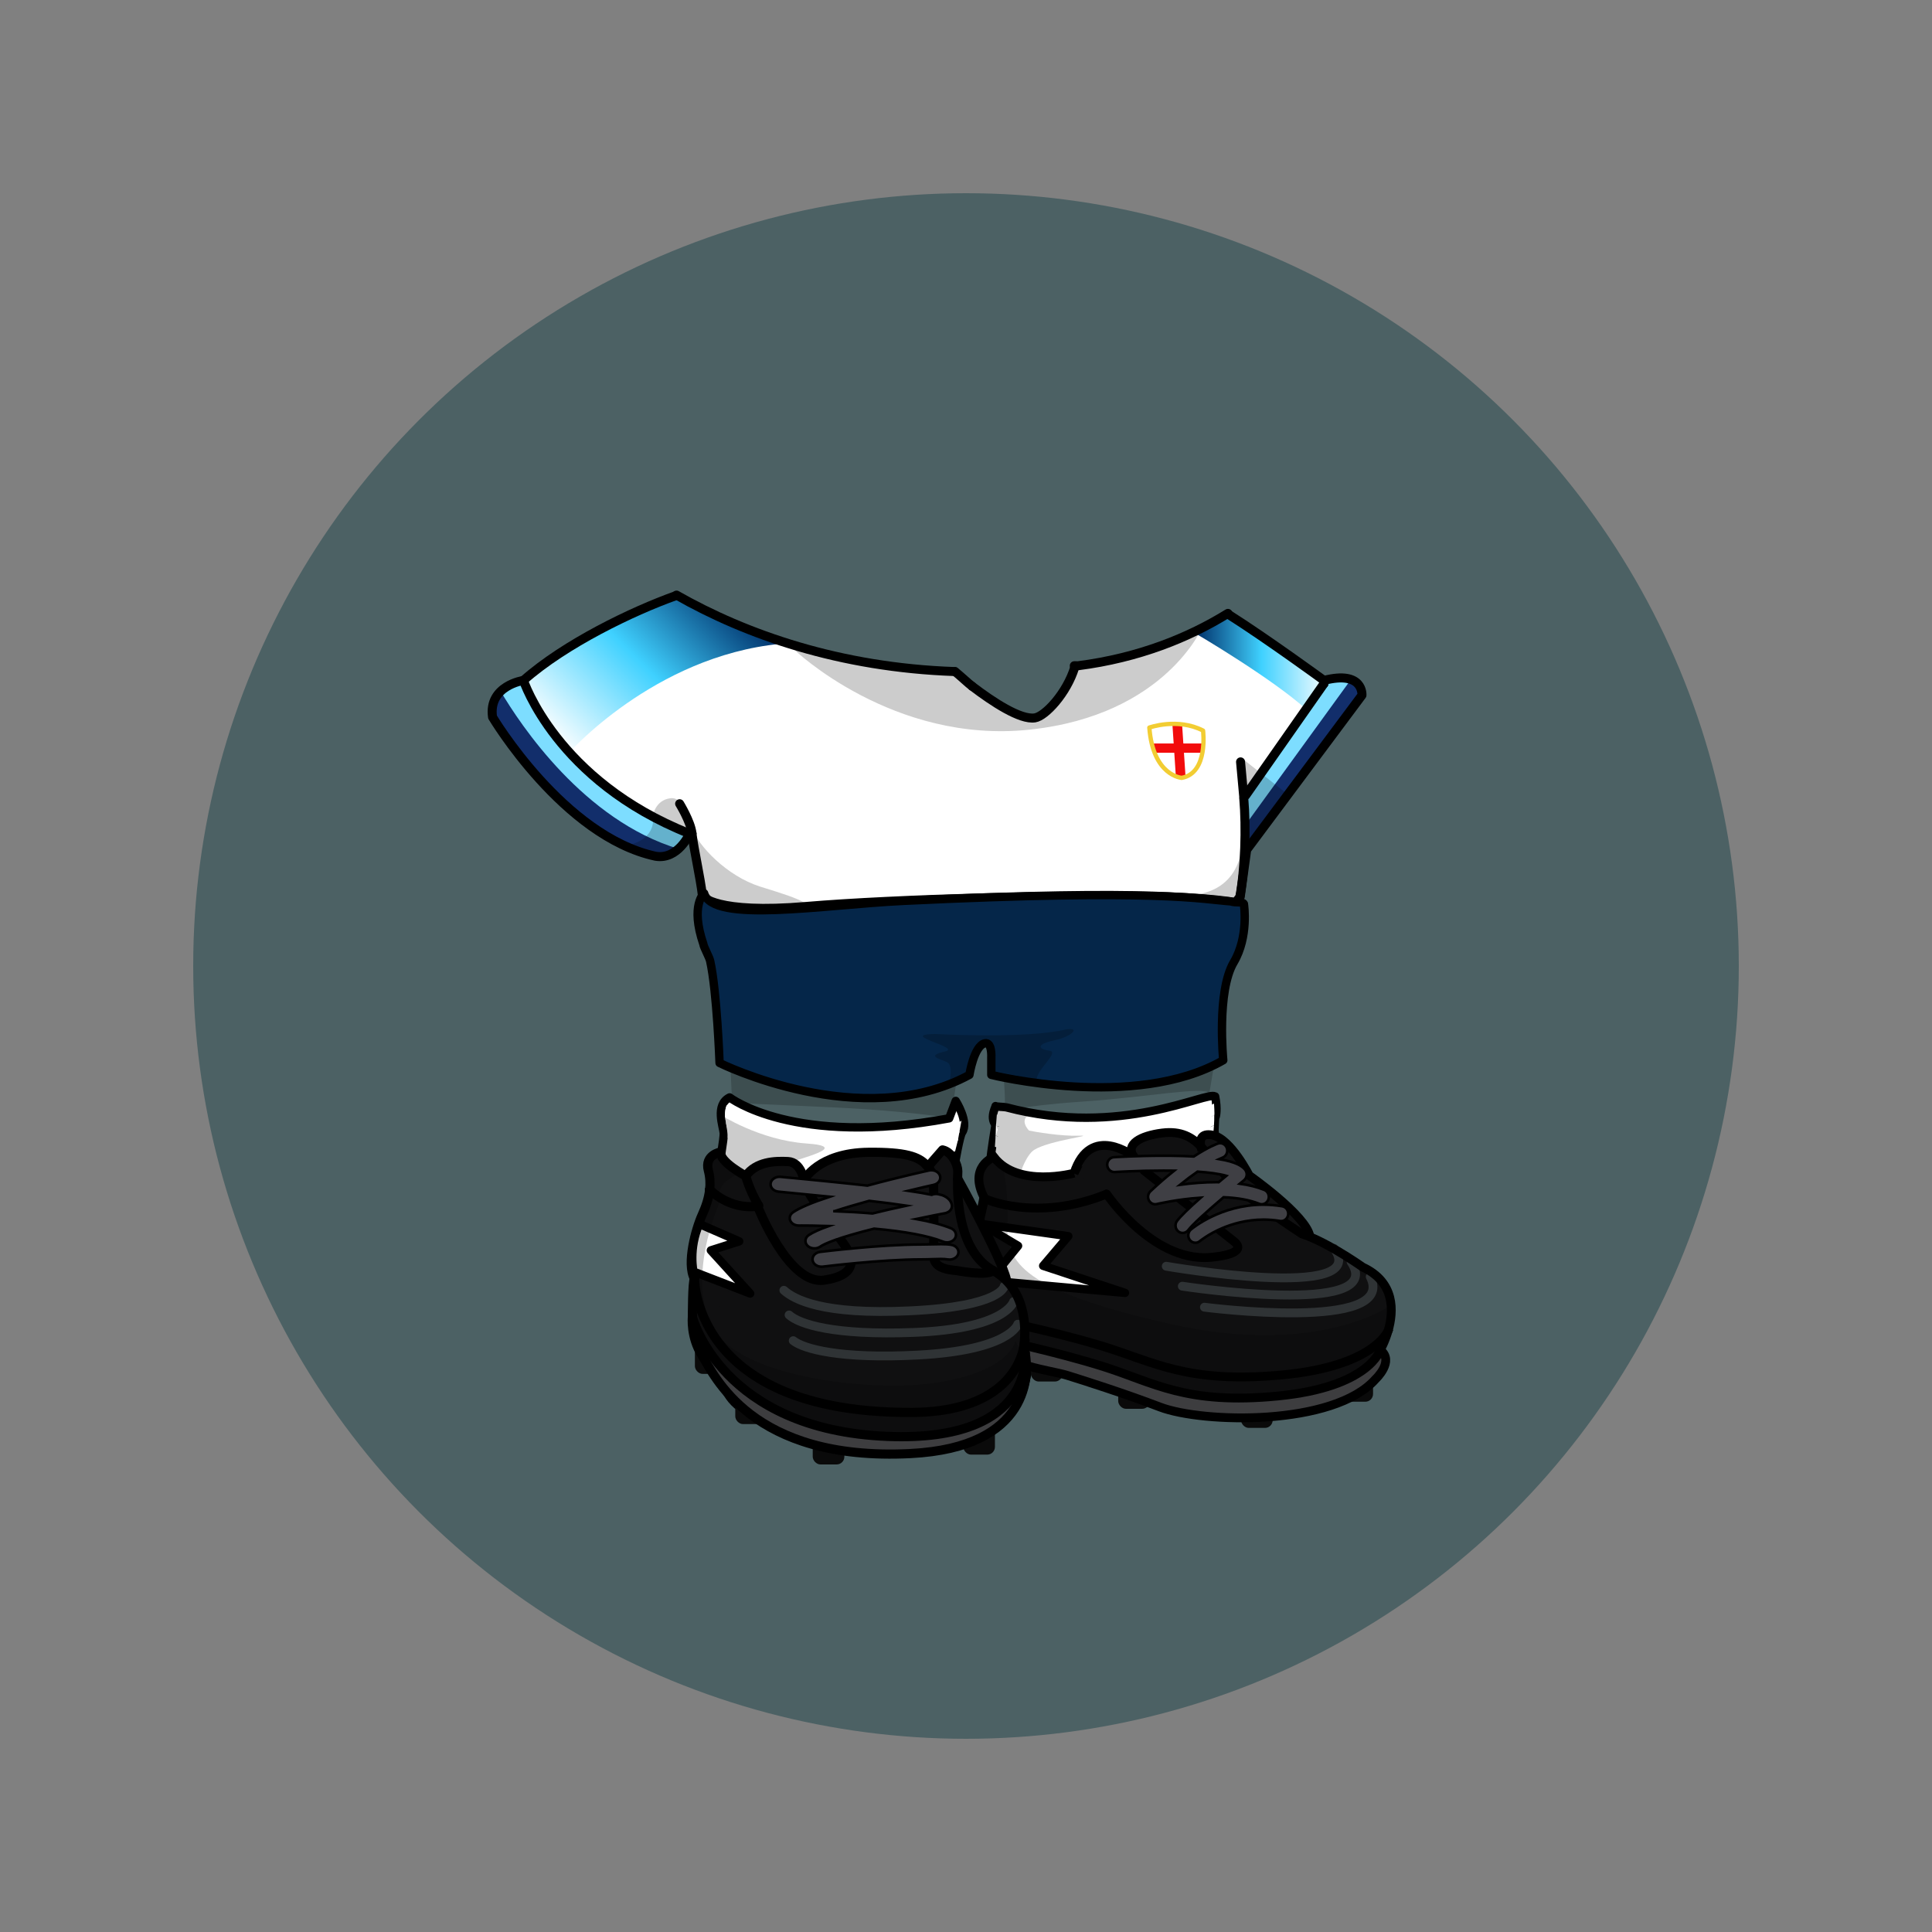 <?xml version="1.0" encoding="UTF-8"?>
<svg id="CLOTHING" xmlns="http://www.w3.org/2000/svg" xmlns:xlink="http://www.w3.org/1999/xlink" viewBox="0 0 3000 3000">
  <rect x="0" y="0" width="3000" height="3000" fill="#808080" stroke="none"/>
  <defs>
    <clipPath id="clippath-1">
      <path d="m1784.69,1129.78s43.75-15.72,83.41,4.68c0,0,8.6,65.78-33.15,73.41,0,0-44.7-3.1-50.25-78.09h-.01Z" style="fill: none;"/>
    </clipPath>
    <linearGradient id="linear-gradient" x1="876.28" y1="1833.42" x2="1127.57" y2="2084.72" gradientTransform="translate(0 3000) scale(1 -1)" gradientUnits="userSpaceOnUse">
      <stop offset="0" stop-color="#fff"/>
      <stop offset=".51" stop-color="#3fd1ff"/>
      <stop offset="1" stop-color="#00306a"/>
    </linearGradient>
    <linearGradient id="linear-gradient-2" x1="2064.73" y1="1973.16" x2="1856.92" y2="1973.16" gradientTransform="translate(0 3000) scale(1 -1)" gradientUnits="userSpaceOnUse">
      <stop offset="0" stop-color="#fff"/>
      <stop offset=".51" stop-color="#3fd1ff"/>
      <stop offset="1" stop-color="#00306a"/>
    </linearGradient>
  </defs>
  <g id="Football-England">
    <circle cx="1500" cy="1500" r="1200" style="fill: #4c6164;"/>
    <g>
      <g>
        <path d="m1907.47,953.96c59.61,37.77,148.37,102.58,148.37,102.58v5l-123.06,173.49-1.68.33c.14,1.6.23,2.57.24,2.68v2c3.85,44.93,2.14,108.72-6.3,153.4l-7.2,8.1s-35.79-8.24-143-10c-122-2-382,4-523,16s-161-16-161-16c-3.59-30.51-13.02-70.33-16.37-97.45l-3.63.45c-207-82-258-238-258-238,64.63-57.26,172.27-110.44,238.47-134.05,107.63,61.3,252.67,114.06,430.94,120.28h.75c12.4,10.36,19.58,17.48,26.52,22.8,31.69,24.14,74.81,52.71,97.47,49.14,16-2.52,49.39-38.01,61.9-78.71l-.04-2.29c1.52-.01,4.65.11,5.31.03,94.3-12.15,171.92-43.7,232.43-81.21l.88,1.43h0Z" style="fill: #fff;"/>
        <g>
          <path d="m2055.84,1056.54c62-16,59,23,59,23l-179,240-10,73-.8.9c8.44-44.68,10.15-108.47,6.3-153.4v-2c-.01-.11-.1-1.08-.24-2.68l3.24-.32,121.5-173.5v-5Z" style="fill: #122e6b;"/>
          <path d="m1070.84,1294.54s-18,41-53,35c-143-31-253-216-253-216-7-49,48-57,48-57,0,0,51,156,258,238Z" style="fill: #122e6b;"/>
          <path d="m812.84,1056.54s-21.04,3.07-35.43,16.99c30.88,52.27,129.34,200.38,276.19,244.56,11.43-10.33,17.24-23.56,17.24-23.56-207-82-258-238-258-238h0Z" style="fill: #7dddff;"/>
          <path d="m2055.84,1056.54v5l-121.5,173.5-3.24.32c.14,1.6.23,2.57.24,2.68v2c1.09,12.72,1.73,26.95,1.91,41.84l164.53-226.82c-8.76-3.11-21.97-3.67-41.93,1.48h0Z" style="fill: #7dddff;"/>
        </g>
        <g>
          <g style="clip-path: url(#clippath-1);">
            <g>
              <polygon points="1882.86 1209.66 1784.99 1209.66 1777.39 1122.57 1875.26 1122.57 1882.86 1209.66" style="fill: #fff;"/>
              <polygon points="1826.66 1217.9 1823.42 1168.89 1772.6 1168.89 1771.64 1154.44 1822.47 1154.44 1819.34 1107.04 1834.36 1107.04 1837.49 1154.44 1888.31 1154.44 1889.26 1168.89 1838.44 1168.89 1841.68 1217.9 1826.66 1217.9" style="fill: #f20c0c;"/>
            </g>
          </g>
          <path d="m1784.69,1129.78s43.75-15.72,83.41,4.68c0,0,8.6,65.78-33.15,73.41,0,0-44.7-3.1-50.25-78.09h-.01Z" style="fill: none; stroke: #f2cd33; stroke-linecap: round; stroke-linejoin: round; stroke-width: 6.68px;"/>
        </g>
        <g>
          <path d="m813.34,1060.72s-2.26,25.98,67.76,110.68c0,0,133.27-152.47,330.92-171.67,0,0-122.77-50.8-160.38-75.67,0,0-159.25,54.21-238.31,136.66h0Z" style="fill: url(#linear-gradient);"/>
          <path d="m1856.92,983.92s119.72,70.02,173.93,119.72l33.88-45.18-158.12-108.42-49.69,33.88h0Z" style="fill: url(#linear-gradient-2);"/>
        </g>
        <g>
          <path d="m1699.78,1033.7c-8.48,1.41-17.12,2.69-25.93,3.83-.81.1-1.6.19-2.4.3-8.04,45.86-47.76,81.36-63.76,83.88-22.66,3.57-64.47-24.01-96.17-48.15-6.93-5.32-19.22-16.09-31.61-26.45-11.84-.41-23.5-1.03-35-1.81-14.46-.99-28.67-2.25-42.61-3.78,35.48,43.8,117.01,129.31,209.85,124.89,0,0,87.42-9.73,112.08-137.25-8,1.64-16.15,3.16-24.45,4.54h0Z" style="fill: #fff;"/>
          <path d="m1673.86,1037.53c-.81.1-1.6.19-2.4.3-8.04,45.86-47.76,81.36-63.76,83.88-22.66,3.57-64.47-24.01-96.17-48.15-6.93-5.32-19.22-16.09-31.61-26.45-11.84-.41-23.5-1.03-35-1.81,29.65,38.41,91.06,101.96,169.18,95.61,49.73-5.75,74.12-62.57,85.69-107.21-8.48,1.41-17.12,2.69-25.93,3.83h0Z" style="fill: #fff;"/>
        </g>
        <g>
          <path d="m1931.34,1240.04c3.85,44.93,2.14,108.72-6.3,153.4" style="fill: none; stroke: #000; stroke-linecap: round; stroke-linejoin: round; stroke-width: 14px;"/>
          <line x1="1070.84" y1="1294.54" x2="1074.47" y2="1294.09" style="fill: none; stroke: #000; stroke-linecap: round; stroke-linejoin: round; stroke-width: 14px;"/>
          <line x1="1934.34" y1="1235.04" x2="2055.84" y2="1061.54" style="fill: none; stroke: #000; stroke-linecap: round; stroke-linejoin: round; stroke-width: 14px;"/>
          <line x1="2055.84" y1="1056.54" x2="2055.84" y2="1061.54" style="fill: none; stroke: #000; stroke-linecap: round; stroke-linejoin: round; stroke-width: 14px;"/>
          <path d="m1926.34,1183.04c.06.76,3.77,41.38,4.76,52.32.14,1.6.23,2.57.24,2.68" style="fill: none; stroke: #000; stroke-linecap: round; stroke-linejoin: round; stroke-width: 14px;"/>
          <path d="m1074.47,1294.09c-.05-.35-.09-.7-.13-1.05-2.07-17.36-19-45-19-45" style="fill: none; stroke: #000; stroke-linecap: round; stroke-linejoin: round; stroke-width: 14px;"/>
          <path d="m1925.04,1393.44l-7.2,8.1s-35.79-8.24-143-10c-122-2-382,4-523,16s-161-16-161-16c-3.59-30.51-13.02-70.33-16.37-97.45" style="fill: none; stroke: #000; stroke-linecap: round; stroke-linejoin: round; stroke-width: 14px;"/>
          <path d="m2055.84,1056.54s-88.76-64.81-148.37-102.58" style="fill: none; stroke: #000; stroke-linecap: round; stroke-linejoin: round; stroke-width: 14px;"/>
          <path d="m2055.84,1056.54c62-16,59,23,59,23l-179,240-10,73-.8.9" style="fill: none; stroke: #000; stroke-linecap: round; stroke-linejoin: round; stroke-width: 14px;"/>
          <path d="m1483,1042.77c12.4,10.36,19.58,17.48,26.52,22.8" style="fill: none; stroke: #000; stroke-linecap: round; stroke-linejoin: round; stroke-width: 14px;"/>
          <path d="m812.84,1056.54c64.63-57.26,169.78-107.74,235.98-131.35" style="fill: none; stroke: #000; stroke-linecap: round; stroke-linejoin: round; stroke-width: 14px;"/>
          <path d="m812.84,1056.54s-55,8-48,57c0,0,110,185,253,216,35,6,53-35,53-35" style="fill: none; stroke: #000; stroke-linecap: round; stroke-linejoin: round; stroke-width: 14px;"/>
          <path d="m812.84,1056.54s51,156,258,238" style="fill: none; stroke: #000; stroke-linecap: round; stroke-linejoin: round; stroke-width: 14px;"/>
          <path d="m1509.52,1065.57c31.69,24.14,74.81,52.71,97.47,49.14,16-2.52,49.39-38.01,61.9-78.71" style="fill: none; stroke: #000; stroke-linecap: round; stroke-linejoin: round; stroke-width: 14px;"/>
          <path d="m1668.14,1033.74c.14-.02.39-.03.71-.03,1.52-.01,4.65.11,5.31.03,94.3-12.15,171.92-43.7,232.43-81.21.04-.02.08-.05.12-.07" style="fill: none; stroke: #000; stroke-linecap: round; stroke-linejoin: round; stroke-width: 14px;"/>
          <path d="m1050.52,924.06c107.63,61.3,253.46,112.49,431.73,118.71" style="fill: none; stroke: #000; stroke-linecap: round; stroke-linejoin: round; stroke-width: 14px;"/>
        </g>
      </g>
      <g style="opacity: .2;">
        <path d="m1072.45,1280.96s-7.61-44.42-31.61-41.42-27.12,27.87-27.12,27.87c0,0,7.82,35.22-39.53,45.18,0,0,40.33,24.18,60.99,18.07,20.66-6.11,34.88-34.28,37.27-49.69h0Z"/>
        <path d="m1930.84,1198.54s4,125,2,136l66.85-101.02-69.85-54.98,1,20Z"/>
        <path d="m1670.4,1040.51c-10.16,33.83-31.15,72.35-65.56,73.03-32.53.64-84.24-36.9-120.33-67.76-122.52-6.03-250.51-36.33-250.51-36.33,0,0,152.84,146.09,364.76,123.56,211.91-22.53,268.8-160.38,268.8-160.38-29.86,15.75-88.86,47.93-197.15,67.88h0Z"/>
        <path d="m1072.6,1282.74c-1.71-8.46-2.88-14.21-2.88-14.21-.02,4.22.99,9.03,2.88,14.21Z"/>
        <path d="m1179.84,1376.54c-50.69-16.32-95.65-62.18-107.24-93.8,4.04,20.04,11.04,55.3,12.36,65.41,1.87,14.38-5.6,50.43,18.64,55.91s84.43,13.46,133.84,8.47c49.4-4.99-29.84-27.06-57.6-35.99Z"/>
        <path d="m1928.63,1304.11s4.99,83.37-86.4,86.4c2.61,3.03,62.68,6.78,62.68,6.78,0,0,13.44,5.05,21.18-15.85,7.74-20.9,4.33-65.76,2.53-77.33h0Z"/>
        <path d="m1133.41,1641.3s2.43,46.24,3.43,71.24c0,0,38.12,1.49,157,7s184,17,184,17l1-15s6-38,9-63l-354.43-17.24h0Z"/>
        <path d="m1558.89,1677.97s2.85,32.47.95,48.57c0,0,19-9,121-16s188-24,197-13l7.78-46.14s-71.67,51.99-322.73,24.56"/>
      </g>
    </g>
    <g id="football-shorts">
      <g>
        <path d="m1912,1399.75c-45.05-3.18-111.68-20.04-508.88-.88-125.81,6.07-296.22,35.4-309.79-11.82,0,0-21.92,18.16-1.08,79.14.4,4.35,9.15,19.95,10.47,25.9,10.53,47.22,14.63,158.5,14.63,158.5,0,0,220.2,109.46,387.97,18.46,0,0,6.97-45.23,24-49,11.43-2.53,10,22,10,22v27s223.16,56.05,360.16-22.72c0,0-10.48-106.91,16.34-152.2,23.41-39.52,15.83-89.37,15.83-89.37.73-5.56-15.35-2.41-19.67-5.01h.02Z" style="fill: #052649;"/>
        <g>
          <path d="m1148.84,1659.23l.66.2c.97.29,1.94.63,2.91.99l15.23,4.41-.43-3.07c-2.63-6.58-10.34-115.34-14.04-171.92v-.18l-.08-.16c-.13-.3-13.48-30.8-14.03-70.76v-.67l-20.51-8.26v1.49c.08,8.7.41,16.55,1.01,23.34,1.16,13.39,6.2,27.44,10.25,38.72,2.54,7.08,4.73,13.19,5.58,17.84,1.65,9.02,9.12,108.71,13.43,167.33l.05.69h-.03Z" style="fill: #052649;"/>
          <path d="m1134.81,1654.18l-.03-.67c-.85-17.76-2.38-48.68-3.07-56.23-.22-2.37-.47-5.95-.8-10.48-1.43-19.82-4.09-56.69-10.47-97.74-13.24-29.09-16.86-61.74-17.55-84.03l-.05-1.53,17.7,7.12v.67c.07,8.65.41,16.45.99,23.18,1.14,13.13,6.13,27.04,10.14,38.22,2.57,7.16,4.79,13.34,5.66,18.16,1.66,9.11,9.14,108.88,13.45,167.54l.11,1.53-16.09-5.75h.01Z" style="fill: #052649;"/>
          <path d="m1135.39,1654.38c-7.64-3.21-12.33-5.95-12.53-6.07l-.44-.26-14.15-157.88c-28.56-59.45-17.93-89.17-17.47-90.41l.36-.96,13.7,5.52.02.65c.69,22.13,4.28,54.57,17.43,83.39l.06.12.02.14c6.41,41.19,9.08,78.17,10.51,98.04.33,4.52.58,8.09.8,10.44.65,7.2,2.03,34.6,3.07,56.31l.08,1.58-1.46-.61h0Z" style="fill: #052649;"/>
        </g>
      </g>
      <path d="m1912,1399.75c-45.05-3.18-111.68-20.04-508.88-.88-125.81,6.07-296.22,35.4-309.79-11.82,0,0-21.92,18.16-1.08,79.14.4,4.35,9.15,19.95,10.47,25.9,10.53,47.22,14.63,158.5,14.63,158.5,0,0,220.2,109.46,387.97,18.46,0,0,6.97-45.23,24-49,11.43-2.53,10,22,10,22v27s223.16,56.05,360.16-22.72c0,0-10.48-106.91,16.34-152.2,23.41-39.52,15.83-89.37,15.83-89.37.73-5.56-15.35-2.41-19.67-5.01h.02Z" style="fill: none; stroke: #000; stroke-linecap: round; stroke-linejoin: round; stroke-width: 13px;"/>
      <g style="opacity: .2;">
        <path d="m1451.84,1605.54s140,8,203-7c24-4,10,11-18,17-30.56,6.55-23,14-7,16s-21,30-20,45l-65-13s3-48-13-48c-24.44,0-31,50-31,50l-26,11s5-22-4-27-35.87-9.41-3-17c26-6-75-26-16-27Z"/>
      </g>
    </g>
    <g>
      <path d="m2091.84,1958.54c-50-14-77.92-22.04-107.96-53.02-30.04-30.98-50.04-63.98-73.04-85.98-19.76-18.9-24.4-50.36-24.99-64.54.78-13.32.28-18.54,1.99-21.46,0,0,3-11-1-31-13.3-8.61-145.56,64.24-324,17-3.2-.85-18-1-17-2,2.12-2.12-10.1,16.97,0,29,0,0-6.04,35.55-9.05,62.97-2.74,15.52-10.32,57.49-15.95,80.03-4.71,18.83-14.31,33.82-11.6,55.99-1.64-4.43-3.1-8.22-4.4-10.99-6.33-13.57-28.71-42.06-27.14-98.38,5.84-35.04,12.73-72.73,16.14-77.62,11.25-16.15-9.76-49.06-9.76-49.06l-10.24,27.06c-241,45-340.89-32.47-340.89-32.47-23.11,11.47-9.9,45.24-9.11,55.47.28,3.59-1.61,17.43-4.17,33.89h-.05c-.79,4.1-1.55,8.76-1.79,10.1l-15.74,78.26s-23.87,33.28-24.56,113.51.31,107.23,45.31,137.23c0,0-21,103,240,87,205-6,217.48-18.32,232.24-86.16,6.9-31.71-.04-57.84-11.29-78.16,12.69,3.13,26.29,5.88,38.39,7,35.65,3.31,80.65,24.31,115.65,46.31s101.09,71.5,215.55,50.25,181.42-51.43,191.44-103.34c10.02-51.91-2.98-82.91-52.98-96.91v.02Z" style="fill: #fff; stroke: #000; stroke-linecap: round; stroke-linejoin: round; stroke-width: 13px;"/>
      <path d="m1509.84,1947.54s12,43,32,64c19.99,20.99,45.79,43.86,52.4,72.43" style="fill: none; stroke: #000; stroke-miterlimit: 10; stroke-width: 14px;"/>
      <g>
        <path d="m1546.02,1763.33s24.45,12.29,134.61,14c145.62,2.26,204.43-30,204.43-30l-1.37,17.58s-41.73,26.31-159.39,31.18c-123,5.08-179.43-15.37-179.43-15.37l1.15-17.39Z" style="fill: #fff;"/>
        <path d="m1885.5,1731.59c.04,5.22-.06,10.89-.44,15.74,0,0-58.81,32.26-204.43,30-110.16-1.71-134.61-14-134.61-14l.49-15.24c6.2,1.59,72.46,17.7,182.84,12.87,118.07-5.17,155.48-29.37,155.48-29.37h.67Z" style="fill: #fff;"/>
        <path d="m1546.52,1748.09s37.5,10.39,89.77,13.83c80.55,5.3,194.7.9,249.22-30.33.77-.44-.38-17.95-.38-17.95,0,0-18.47,10.91-81.71,22.28-70.2,12.63-135.93,17.83-255.53-5.2l-1.37,17.37h0Z" style="fill: #fff;"/>
        <path d="m1486.1,1769.39c-.68.25-69.31,24.51-157.45,24.5-16.58,0-33.03-.86-48.88-2.56-56.31-6.03-93.32-18.15-114.45-27.25-22.88-9.86-36.46-18.67-36.56-18.75l-1.4-1.25c1.48,8.86,2.78,16.93,2.46,22.57l1.85.71c.16.1,17.01,10.16,47.69,20.73,28.28,9.75,74.75,21.56,135.5,22.43,3.95.06,7.93.09,11.81.09,108.53,0,155.59-22.55,156.05-22.78l.42-.21,4.75-18.87-1.8.64h.01Z" style="fill: #fff;"/>
        <path d="m1487.38,1756.54l-.23.07c-47.83,14.47-97.5,21.81-147.61,21.81-121.69,0-207.27-43.54-208.12-43.98l-5.6-2.24c.05,1.93.23,3.96.58,6.07.41,2.5.83,4.97,1.23,7.37l3.65,1.43c.4.35,9.95,8.8,33.09,18.78,21.27,9.18,58.53,21.41,115.19,27.47,15.93,1.71,32.45,2.57,49.1,2.57,88.5,0,157.46-24.38,158.15-24.63l.55-.2,2.57-14.09-2.53-.43h-.02Z" style="fill: #fff;"/>
        <path d="m1490.98,1741.5c-9.72,6.36-66.76,18.83-154.58,18.83-14.27,0-28.89-.33-43.45-1-108.39-4.93-159.89-40.45-160.4-40.81l-4.31-2.41c-1.03,2.91-2.87,9.46-2.35,17.73l4.57,2.37c.85.44,86.83,44.21,209.07,44.21,50.24,0,100.03-7.34,147.98-21.83l2.04.35,3.41-18.75-1.99,1.3h.01Z" style="fill: #fff;"/>
      </g>
      <g>
        <path d="m1117.62,1730.46s62.22,40.08,134.22,45.08-12,23-31,32-59,60-63,98-25,39-31,89,12.89,64,36.44,80.5c0,0-6.44,53.5,118.56,66.5s287.79,13.33,317.4-56.34c0,0,3.04,97.33-50.18,112.84-53.22,15.5-166.3,19.67-194.26,22.59-27.96,2.91-143,2.39-187.48-24.85s-44.62-40.18-44.05-54.21-16.74-20.18-22.59-27.11c-5.84-6.92-30.59-66.62-23.72-133.27s28.24-108.42,28.24-108.42l18.07-102.78s2.14-32.61-5.65-39.53h0Z" style="isolation: isolate; opacity: .2;"/>
        <path d="m1598.75,1730.46s-16.91,7.08-.91,25.08c9,2,50,9,78,8s-46,7-70,22-49.8,119.99-22.9,154.99,94.9,52.01,152.9,64.01,84.6,76.41,154.3,86.2c69.7,9.8,235.53-23.4,254.12-76.8,0,0,22.81,66.7-46.31,101.65-69.11,34.95-200.66,79.04-291.39,30.49s-150.13-82.35-173.93-82.45-46.15-4.27-56.47-14.68c-10.32-10.42-49.32-54.08-50.82-63.25s-19.57-54.47-9.04-81.32c10.53-26.85,23.42-101.32,25.98-118.59,2.56-17.26,6.78-31.62,6.78-31.62,0,0-13.22-42.64,14.78-29.64,38.59,17.92,0,0,0,0l34.91,5.92h0Z" style="isolation: isolate; opacity: .2;"/>
      </g>
    </g>
    <g>
      <g>
        <path d="m1683.89,1205.42l15.94,14.25,3.84,105.44-14.85,15.53-58.69,2.43-15.74-14.08-3.9-105.75,14.71-15.38,58.69-2.43h0Zm-16.91,29.51l-22.58.93,2.83,77.68,22.58-.93-2.83-77.68Z" style="fill: rgba(5, 38, 73, 0);"/>
        <path d="m1655.58,1313.2l8.32-.34,1.05,28.77-50.07,2.07-1.05-28.77,8.32-.34-2.83-77.68-8.32.34-1.05-28.77,41.72-1.73,3.9,106.45h.01Z" style="fill: rgba(5, 38, 73, 0);"/>
        <path d="m1611.53,1251.79l-1.04-28.42,14.85-15.53,58.69-2.43,15.79,14.12,1.92,52.52-14.71,15.35-35.48,1.47-5.11,4.27.74,20.41,22.63-.94-.53-14.54,33.35-1.38,1.58,43.31-89.34,3.7-2.45-67.27,14.72-15.35,35.48-1.47,5.11-4.26-.6-16.37-5.33-3.82-12.32.51-4.98,4.25.38,10.51-33.35,1.38v-.02Z" style="fill: rgba(5, 38, 73, 0);"/>
        <path d="m1701.48,1265.03l-7.35,7.67,7.89,7.04,1.66,45.5-14.71,15.38-58.69,2.43-15.94-14.25-1.04-28.42,33.35-1.38.38,10.51,5.28,3.82,12.32-.51,5.04-4.25-.6-16.37-5.4-3.83-17.38.72-1.05-28.77,17.38-.72,5.11-4.26-.6-16.38-5.33-3.82-12.32.51-4.98,4.25.38,10.51-33.35,1.38-1.04-28.42,14.85-15.53,58.69-2.43,15.79,14.12,1.66,45.5h0Z" style="fill: rgba(5, 38, 73, 0);"/>
        <path d="m1702.8,1301.16l-8.32.34.37,10.07,8.32-.34,1.05,28.77-50.07,2.07-1.05-28.77,8.32-.34-.37-10.07-47.59,1.97-1.05-28.77,23.58-68.69,54.96-2.28,2.47,67.61,8.33-.34,1.05,28.77h0Zm-42.79-27.04l-1.11-30.33-10.28,30.8,11.39-.47h0Z" style="fill: rgba(5, 38, 73, 0);"/>
        <path d="m1646.65,1299.01l.38,10.51,5.28,3.82,12.32-.51,5.03-4.25-.6-16.37-5.4-3.83-50.73,2.1-2.99-81.99,89.34-3.7,1.58,43.31-33.35,1.38-.53-14.54-22.63.94.89,24.45,40.73-1.69,15.79,14.09,1.92,52.52-14.71,15.38-58.69,2.43-15.94-14.25-1.04-28.42,33.35-1.38h0Z" style="fill: rgba(5, 38, 73, 0);"/>
        <path d="m1700.87,1248.09l-33.35,1.38-.38-10.51-5.28-3.82-12.32.51-5.03,4.25.74,20.41,40.59-1.68,15.94,14.25,1.9,52.22-14.85,15.53-58.69,2.43-15.79-14.12-3.85-105.71,14.71-15.38,58.69-2.43,15.94,14.25,1.04,28.42h0Zm-54.57,40.99l.74,20.42,5.33,3.82,12.32-.51,4.99-4.25-.6-16.39-5.28-3.82-17.5.72h0Z" style="fill: rgba(5, 38, 73, 0);"/>
        <path d="m1700.34,1233.55l-28.08,78.96,10.37-.43,1.05,28.77-58.41,2.42-1.05-28.77,14.61-.6,28.11-78.96-22.58.94.53,14.54-33.35,1.38-1.58-43.31,89.34-3.7,1.05,28.77h-.01Z" style="fill: rgba(5, 38, 73, 0);"/>
        <path d="m1699.82,1219.53l1.66,45.5-7.35,7.67,7.89,7.04,1.65,45.36-14.71,15.52-58.69,2.43-15.94-14.25-1.65-45.36,7.36-7.67-7.89-7.04-1.66-45.5,14.86-15.39,58.69-2.43,15.79,14.12h-.01Zm-32.1,35.81l-.6-16.37-5.33-3.82-12.27.51-5.03,4.25.6,16.37,5.4,3.83,12.12-.5,5.11-4.26h0Zm1.94,53.23l-.6-16.37-5.4-3.83-12.12.5-5.11,4.26.6,16.37,5.33,3.82,12.27-.51,5.03-4.25h0Z" style="fill: rgba(5, 38, 73, 0);"/>
        <path d="m1646.65,1299.01l.38,10.51,5.28,3.82,12.32-.51,5.03-4.25-.75-20.41-40.59,1.68-15.94-14.25-1.9-52.22,14.85-15.53,58.69-2.43,15.79,14.12,3.85,105.71-14.71,15.38-58.69,2.43-15.94-14.25-1.04-28.42,33.35-1.38h.02Zm21.22-39.62l-.74-20.42-5.33-3.82-12.32.51-4.98,4.25.6,16.39,5.28,3.82,17.5-.72h-.01Z" style="fill: rgba(5, 38, 73, 0);"/>
      </g>
      <g>
        <path d="m1541.41,1303.37l.38,10.51,5.28,3.82,12.32-.51,5.03-4.25-.75-20.41-40.59,1.68-15.94-14.25-1.9-52.22,14.85-15.53,58.69-2.43,15.79,14.12,3.85,105.71-14.71,15.38-58.69,2.43-15.94-14.25-1.04-28.42,33.35-1.38h.02Zm21.22-39.62l-.74-20.42-5.33-3.82-12.32.51-4.98,4.25.6,16.39,5.28,3.82,17.5-.72h-.01Z" style="fill: rgba(5, 38, 73, 0);"/>
        <path d="m1594.58,1223.89l1.66,45.5-7.36,7.67,7.89,7.04,1.65,45.36-14.71,15.52-58.69,2.43-15.94-14.25-1.65-45.36,7.35-7.67-7.89-7.04-1.66-45.5,14.86-15.39,58.69-2.43,15.79,14.12h0Zm-32.1,35.81l-.6-16.37-5.33-3.82-12.27.51-5.03,4.25.6,16.37,5.4,3.83,12.12-.5,5.11-4.26h0Zm1.95,53.23l-.6-16.37-5.4-3.83-12.12.5-5.11,4.27.6,16.37,5.33,3.82,12.27-.51,5.03-4.25h0Z" style="fill: rgba(5, 38, 73, 0);"/>
        <path d="m1595.1,1237.91l-28.08,78.96,10.37-.43,1.05,28.77-58.41,2.42-1.05-28.77,14.61-.6,28.1-78.96-22.58.94.53,14.54-33.35,1.38-1.58-43.31,89.34-3.7,1.05,28.77h0Z" style="fill: rgba(5, 38, 73, 0);"/>
        <path d="m1595.63,1252.45l-33.35,1.38-.38-10.51-5.28-3.82-12.32.51-5.03,4.25.74,20.41,40.59-1.68,15.94,14.25,1.9,52.22-14.85,15.53-58.69,2.43-15.79-14.12-3.85-105.71,14.71-15.38,58.69-2.43,15.94,14.25,1.04,28.42h0Zm-54.57,40.99l.75,20.42,5.33,3.82,12.32-.51,4.99-4.25-.6-16.39-5.28-3.82-17.5.72h0Z" style="fill: rgba(5, 38, 73, 0);"/>
        <path d="m1541.41,1303.37l.38,10.51,5.28,3.82,12.32-.51,5.03-4.25-.6-16.37-5.4-3.83-50.73,2.1-2.99-81.99,89.34-3.7,1.58,43.31-33.35,1.38-.53-14.54-22.63.94.89,24.45,40.73-1.69,15.79,14.09,1.92,52.52-14.71,15.38-58.69,2.43-15.94-14.25-1.04-28.42,33.35-1.38h0Z" style="fill: rgba(5, 38, 73, 0);"/>
        <path d="m1597.56,1305.52l-8.32.34.37,10.07,8.32-.34,1.05,28.77-50.07,2.07-1.05-28.77,8.32-.34-.37-10.07-47.59,1.97-1.05-28.77,23.58-68.69,54.96-2.28,2.47,67.61,8.33-.34,1.05,28.77h0Zm-42.79-27.04l-1.11-30.33-10.28,30.8,11.39-.47h0Z" style="fill: rgba(5, 38, 73, 0);"/>
        <path d="m1596.24,1269.39l-7.36,7.67,7.89,7.04,1.66,45.5-14.71,15.38-58.69,2.43-15.94-14.25-1.04-28.42,33.35-1.38.38,10.51,5.28,3.82,12.32-.51,5.04-4.25-.6-16.37-5.4-3.83-17.38.72-1.05-28.77,17.38-.72,5.11-4.26-.6-16.38-5.33-3.82-12.32.51-4.98,4.25.38,10.51-33.35,1.38-1.04-28.42,14.85-15.53,58.69-2.43,15.79,14.12,1.66,45.5h0Z" style="fill: rgba(5, 38, 73, 0);"/>
        <path d="m1506.29,1256.15l-1.04-28.42,14.85-15.53,58.69-2.43,15.79,14.12,1.92,52.52-14.71,15.35-35.48,1.47-5.11,4.27.74,20.41,22.63-.94-.53-14.54,33.35-1.38,1.58,43.31-89.34,3.7-2.45-67.27,14.72-15.35,35.48-1.47,5.11-4.26-.6-16.37-5.33-3.82-12.32.51-4.98,4.25.38,10.51-33.35,1.38v-.02Z" style="fill: rgba(5, 38, 73, 0);"/>
        <path d="m1589.48,1315.94l8.32-.34,1.05,28.77-50.07,2.07-1.05-28.77,8.32-.34-2.83-77.68-8.32.34-1.05-28.77,41.72-1.73,3.9,106.45h.01Z" style="fill: rgba(5, 38, 73, 0);"/>
        <path d="m1578.65,1209.78l15.94,14.25,3.84,105.44-14.85,15.53-58.69,2.43-15.74-14.08-3.9-105.75,14.71-15.38,58.69-2.43h0Zm-16.91,29.51l-22.58.94,2.83,77.68,22.58-.94-2.83-77.68Z" style="fill: rgba(5, 38, 73, 0);"/>
      </g>
    </g>
    <g>
      <g>
        <path d="m1246.5,1544.5l8.15,9.54,3.34,57.82-7.2,6.79-29.27-5.24-8.05-9.42-3.38-58,7.14-6.73,29.27,5.24h0Zm-8.04,14.17l-11.26-2.01,2.46,42.6,11.26,2.01-2.46-42.6Z" style="fill: rgba(255, 255, 255, 0);"/>
        <path d="m1233.83,1600l4.15.74.91,15.78-24.97-4.47-.91-15.78,4.15.74-2.46-42.6-4.15-.74-.91-15.78,20.81,3.72,3.39,58.38h-.01Z" style="fill: rgba(255, 255, 255, 0);"/>
        <path d="m1211.01,1561.66l-.9-15.59,7.2-6.79,29.27,5.24,8.07,9.45,1.67,28.8-7.14,6.71-17.69-3.16-2.49,1.75.65,11.19,11.28,2.02-.46-7.98,16.63,2.98,1.37,23.75-44.55-7.97-2.13-36.89,7.14-6.71,17.69,3.17,2.49-1.75-.52-8.98-2.71-2.67-6.14-1.1-2.43,1.75.33,5.76-16.63-2.98h0Z" style="fill: rgba(255, 255, 255, 0);"/>
        <path d="m1256.09,1578.92l-3.57,3.36,4.03,4.72,1.44,24.95-7.14,6.73-29.27-5.24-8.15-9.54-.9-15.58,16.63,2.98.33,5.76,2.69,2.67,6.14,1.1,2.46-1.75-.52-8.98-2.75-2.69-8.66-1.55-.91-15.78,8.66,1.55,2.49-1.75-.52-8.98-2.71-2.67-6.14-1.1-2.43,1.75.33,5.76-16.63-2.98-.9-15.59,7.2-6.79,29.27,5.24,8.07,9.45,1.44,24.95h.02Z" style="fill: rgba(255, 255, 255, 0);"/>
        <path d="m1257.24,1598.73l-4.15-.74.32,5.52,4.15.74.91,15.78-24.97-4.47-.91-15.78,4.15.74-.32-5.52-23.73-4.25-.91-15.78,10.84-34.75,27.41,4.9,2.15,37.08,4.15.74.91,15.78h0Zm-21.73-19.5l-.96-16.63-4.72,15.62,5.68,1.02h0Z" style="fill: rgba(255, 255, 255, 0);"/>
        <path d="m1229.18,1591.28l.33,5.76,2.69,2.67,6.14,1.1,2.46-1.75-.52-8.98-2.75-2.69-25.3-4.53-2.6-44.96,44.55,7.97,1.37,23.75-16.63-2.98-.46-7.98-11.28-2.02.78,13.41,20.31,3.63,8.07,9.43,1.67,28.8-7.14,6.73-29.27-5.24-8.15-9.54-.9-15.58,16.63,2.98v.02Z" style="fill: rgba(255, 255, 255, 0);"/>
        <path d="m1255.55,1569.63l-16.63-2.98-.33-5.76-2.69-2.67-6.14-1.1-2.46,1.75.65,11.19,20.24,3.62,8.15,9.54,1.66,28.63-7.2,6.79-29.27-5.24-8.07-9.45-3.35-57.97,7.14-6.73,29.27,5.24,8.15,9.54.9,15.59h-.02Zm-26.69,16.21l.65,11.2,2.71,2.68,6.14,1.1,2.43-1.76-.52-8.99-2.69-2.67-8.72-1.56h0Z" style="fill: rgba(255, 255, 255, 0);"/>
        <path d="m1255.09,1561.65l-12.95,39.84,5.17.93.91,15.78-29.12-5.21-.91-15.78,7.28,1.3,12.96-39.84-11.26-2.01.46,7.98-16.63-2.98-1.37-23.75,44.55,7.97.91,15.78h0Z" style="fill: rgba(255, 255, 255, 0);"/>
        <path d="m1254.65,1553.97l1.44,24.95-3.57,3.36,4.03,4.72,1.44,24.87-7.13,6.8-29.27-5.24-8.15-9.54-1.44-24.87,3.57-3.35-4.03-4.72-1.44-24.95,7.21-6.72,29.27,5.24,8.07,9.45h0Zm-15.54,15.9l-.52-8.98-2.71-2.67-6.12-1.09-2.46,1.75.52,8.98,2.75,2.69,6.04,1.08,2.49-1.75h0Zm1.69,29.19l-.52-8.98-2.75-2.69-6.04-1.08-2.49,1.75.52,8.98,2.71,2.68,6.12,1.09,2.46-1.75h0Z" style="fill: rgba(255, 255, 255, 0);"/>
        <path d="m1229.18,1591.28l.33,5.76,2.69,2.67,6.14,1.1,2.46-1.75-.65-11.19-20.24-3.62-8.15-9.54-1.66-28.63,7.2-6.79,29.27,5.24,8.07,9.45,3.35,57.97-7.14,6.73-29.27-5.24-8.15-9.54-.9-15.59,16.63,2.98h.02Zm10.06-19.19l-.65-11.2-2.71-2.67-6.14-1.1-2.43,1.76.52,8.99,2.69,2.67,8.72,1.56h0Z" style="fill: rgba(255, 255, 255, 0);"/>
      </g>
      <g>
        <path d="m1176.7,1581.89l.33,5.76,2.69,2.67,6.14,1.1,2.46-1.75-.65-11.19-20.24-3.62-8.15-9.54-1.66-28.63,7.2-6.79,29.27,5.24,8.07,9.45,3.35,57.97-7.14,6.73-29.27-5.24-8.15-9.54-.9-15.59,16.63,2.98h.02Zm10.06-19.19l-.65-11.2-2.71-2.67-6.14-1.1-2.43,1.76.52,8.99,2.69,2.67,8.72,1.56h0Z" style="fill: rgba(255, 255, 255, 0);"/>
        <path d="m1202.17,1544.58l1.44,24.95-3.57,3.35,4.03,4.72,1.44,24.87-7.13,6.81-29.27-5.24-8.15-9.54-1.44-24.87,3.57-3.36-4.03-4.72-1.44-24.95,7.21-6.72,29.27,5.24,8.07,9.45h0Zm-15.54,15.9l-.52-8.98-2.71-2.67-6.12-1.09-2.46,1.75.52,8.98,2.75,2.69,6.04,1.08,2.49-1.75h0Zm1.69,29.19l-.52-8.98-2.75-2.69-6.04-1.08-2.49,1.75.52,8.98,2.71,2.67,6.12,1.09,2.46-1.75h0Z" style="fill: rgba(255, 255, 255, 0);"/>
        <path d="m1202.62,1552.26l-12.95,39.84,5.17.93.91,15.78-29.12-5.21-.91-15.78,7.28,1.3,12.96-39.84-11.26-2.01.46,7.98-16.63-2.98-1.37-23.75,44.55,7.97.91,15.78h0Z" style="fill: rgba(255, 255, 255, 0);"/>
        <path d="m1203.08,1560.24l-16.63-2.98-.33-5.76-2.69-2.67-6.14-1.1-2.46,1.75.65,11.19,20.24,3.62,8.15,9.54,1.66,28.63-7.2,6.79-29.27-5.24-8.07-9.45-3.35-57.97,7.14-6.73,29.27,5.24,8.15,9.54.9,15.59h-.02Zm-26.69,16.22l.65,11.2,2.71,2.67,6.14,1.1,2.43-1.76-.52-8.99-2.69-2.67-8.72-1.56h0Z" style="fill: rgba(255, 255, 255, 0);"/>
        <path d="m1176.7,1581.89l.33,5.76,2.69,2.67,6.14,1.1,2.46-1.75-.52-8.98-2.75-2.69-25.3-4.53-2.6-44.96,44.55,7.97,1.37,23.75-16.63-2.98-.46-7.98-11.28-2.02.78,13.41,20.31,3.63,8.07,9.43,1.67,28.8-7.14,6.73-29.27-5.24-8.15-9.54-.9-15.58,16.63,2.98v.02Z" style="fill: rgba(255, 255, 255, 0);"/>
        <path d="m1204.76,1589.34l-4.15-.74.32,5.52,4.15.74.91,15.78-24.97-4.47-.91-15.78,4.15.74-.32-5.52-23.73-4.25-.91-15.78,10.84-34.75,27.41,4.9,2.15,37.08,4.15.74.91,15.78h0Zm-21.73-19.5l-.96-16.63-4.72,15.62,5.68,1.02h0Z" style="fill: rgba(255, 255, 255, 0);"/>
        <path d="m1203.61,1569.53l-3.57,3.35,4.03,4.72,1.44,24.95-7.14,6.73-29.27-5.24-8.15-9.54-.9-15.58,16.63,2.98.33,5.76,2.69,2.67,6.14,1.1,2.46-1.75-.52-8.98-2.75-2.69-8.66-1.55-.91-15.78,8.66,1.55,2.49-1.75-.52-8.98-2.71-2.67-6.14-1.1-2.43,1.75.33,5.76-16.63-2.98-.9-15.59,7.2-6.79,29.27,5.24,8.07,9.45,1.44,24.95h.02Z" style="fill: rgba(255, 255, 255, 0);"/>
        <path d="m1158.53,1552.27l-.9-15.59,7.2-6.79,29.27,5.24,8.07,9.45,1.67,28.8-7.14,6.71-17.69-3.16-2.49,1.75.65,11.19,11.28,2.02-.46-7.98,16.63,2.98,1.37,23.75-44.55-7.97-2.13-36.89,7.14-6.71,17.69,3.16,2.49-1.75-.52-8.98-2.71-2.67-6.14-1.1-2.43,1.75.33,5.76-16.63-2.98h0Z" style="fill: rgba(255, 255, 255, 0);"/>
        <path d="m1200.87,1594.11l4.15.74.91,15.78-24.97-4.47-.91-15.78,4.15.74-2.46-42.6-4.15-.74-.91-15.78,20.8,3.72,3.39,58.38h0Z" style="fill: rgba(255, 255, 255, 0);"/>
        <path d="m1194.03,1535.11l8.15,9.54,3.35,57.82-7.2,6.79-29.27-5.24-8.05-9.42-3.38-58,7.14-6.73,29.27,5.24h-.01Zm-8.04,14.17l-11.26-2.01,2.46,42.6,11.26,2.01-2.46-42.6Z" style="fill: rgba(255, 255, 255, 0);"/>
      </g>
    </g>
    <g id="clothing-shoes">
      <g>
        <g>
          <rect x="1262" y="2228.25" width="49.13" height="45.74" rx="12" ry="12" style="fill: #0a0a0a;"/>
          <rect x="1141.72" y="2165.57" width="49.13" height="45.74" rx="12" ry="12" style="fill: #0a0a0a;"/>
          <rect x="1079.04" y="2087.64" width="49.13" height="45.74" rx="12" ry="12" style="fill: #0a0a0a;"/>
          <rect x="2082.94" y="2130.84" width="49.13" height="45.74" rx="12" ry="12" style="fill: #0a0a0a;"/>
          <rect x="1927.08" y="2171.5" width="49.13" height="45.74" rx="12" ry="12" style="fill: #0a0a0a;"/>
          <rect x="1736.35" y="2141.85" width="49.13" height="45.74" rx="12" ry="12" style="fill: #0a0a0a;"/>
          <rect x="1600.82" y="2099.5" width="49.13" height="45.74" rx="12" ry="12" style="fill: #0a0a0a;"/>
          <rect x="1495.79" y="2213" width="49.13" height="45.74" rx="12" ry="12" style="fill: #0a0a0a;"/>
        </g>
        <g>
          <g>
            <g>
              <g>
                <path id="shoe-color" d="m2115.92,1967.53s-44.37-31.56-82.01-47l.14-.37c-5.06-32.48-94.29-94.88-94.29-94.88,0,0-28.51-56.56-56.62-62.58-19.74-4.23-20.06,9.13-18.49,17.46-13.28-13.88-30.24-24.57-60-20.83-33.78,4.25-57.45,17.56-44.3,36.34,0,0-66.87-52.25-92.55,26.01,0,0-87.32,23.63-124.46-24.9,0,0-40.94,14.56-14.36,64.48,0,0-19.32,78.1-19.58,111.85-.15,20.45,3.09,46.16,10.57,70.65,3.46,11.38,7.85,22.48,13.23,32.67,2.14,4.08,4.46,8,6.92,11.73,21.95,33.17,90.61,39.27,117.27,47.58,26.67,8.3,88.43,27.94,143.94,49.13,66.24,25.27,269.82,30.13,334.75-43.52,0,0,29.88-27.77,7.23-45.18,0,0,7.21-12.44,12.26-30.01,8.64-30.05,11.01-75.09-39.65-98.61v-.02Z" style="fill: #101010;"/>
                <path d="m1718.44,1854.1c-24.94-16.12-50.64-32.44-50.64-32.44,25.67-78.27,92.55-26.01,92.55-26.01,0,0,93.24,87.57,119.41,102.63,26.16,15.07,61.19,41.15-20.09,60.13-86.85,20.27,115.22,90.36,256.25,9.11,50.66,23.52,48.29,68.57,39.65,98.61-5.9,11.95-36.3,56.75-164.66,68.82-148.55,13.97-199.75-20.7-282.05-45.56-.66-.2-1.32-.4-1.99-.6.8-21.89,13.17-104.29,73.04-137.95,54.44-30.59-2.39-55.55-16.64-66.77-5.37-4.23-24.85-17.04-44.82-29.98h-.01Z" style="fill: #101011;"/>
                <path d="m2143.31,2096.15c22.65,17.41-7.23,45.18-7.23,45.18-64.93,73.66-268.51,68.79-334.75,43.52-55.51-21.19-117.28-40.83-143.94-49.13-26.66-8.31-95.31-14.41-117.27-47.58-2.47-3.73-4.78-7.65-6.92-11.73,14.57,3.03,107.12,22.58,179.78,45.5,79.1,24.95,128.31,59.66,271.01,45.85,142.71-13.81,159.32-71.6,159.32-71.6h0Z" style="fill: #4c4c4f;"/>
                <path d="m1706.86,2088.8c.67.19,1.33.39,1.99.6,82.31,24.86,133.5,59.53,282.05,45.56,128.36-12.06,158.76-56.86,164.66-68.82-5.05,17.57-12.26,30.01-12.26,30.01,0,0-16.61,57.79-159.32,71.6-142.7,13.82-191.91-20.9-271.01-45.85-72.66-22.92-165.21-42.47-179.78-45.5-5.38-10.19-9.77-21.29-13.23-32.67,5.76,1.13,107.21,21.17,186.9,45.06h0Z" style="fill: #101011;"/>
                <path d="m1864.64,1780.15c1.82,1.87,3.55,3.81,5.23,5.78,14.15,16.5,21.07,25.47,38.5,46.38,17.43,20.92,113.15,83.68,113.15,83.68,3.99,1.26,8.14,2.8,12.38,4.54,37.64,15.44,82.01,47,82.01,47-141.03,81.25-343.1,11.16-256.25-9.11,81.28-18.98,46.25-45.06,20.09-60.13-26.17-15.07-119.41-102.63-119.41-102.63-13.15-18.78,10.52-32.09,44.3-36.34,29.75-3.74,46.72,6.96,60,20.83Z" style="fill: #101011;"/>
                <path d="m2034.05,1920.15l-.14.37c-4.24-1.74-8.39-3.28-12.38-4.54,0,0-95.71-62.76-113.15-83.68-17.43-20.92-24.35-29.88-38.5-46.38-1.68-1.97-3.42-3.9-5.23-5.78-1.57-8.32-1.26-21.69,18.49-17.46,28.11,6.02,56.62,62.58,56.62,62.58,0,0,89.23,62.4,94.3,94.88h-.01Z" style="fill: #101011;"/>
                <path d="m1763.27,1884.08c14.24,11.21,71.07,36.17,16.64,66.77-59.88,33.66-72.25,116.07-73.04,137.95-79.68-23.9-181.14-43.94-186.9-45.06-7.47-24.48-10.72-50.2-10.57-70.65.27-33.74,19.58-111.85,19.58-111.85,0,0,79.76,37.29,189.46-7.14,19.98,12.94,39.46,25.75,44.82,29.98h.01Z" style="fill: #101011;"/>
                <path d="m1667.8,1821.66s25.71,16.31,50.64,32.44c-109.7,44.43-189.46,7.14-189.46,7.14-26.59-49.92,14.36-64.48,14.36-64.48,37.14,48.53,124.46,24.9,124.46,24.9h0Z" style="fill: #101011;"/>
                <path d="m1810.92,1966.21s319.88,55.45,260.59-27.72" style="fill: none; stroke: #2f3335; stroke-linecap: round; stroke-miterlimit: 10; stroke-width: 13.69px;"/>
                <path d="m1835.89,1997.19s319.88,48.92,262.15-37.51" style="fill: none; stroke: #2f3335; stroke-linecap: round; stroke-miterlimit: 10; stroke-width: 13.69px;"/>
                <path d="m1870.21,2029.81s301.16,39.14,257.47-47.29" style="fill: none; stroke: #2f3335; stroke-linecap: round; stroke-miterlimit: 10; stroke-width: 13.69px;"/>
              </g>
              <g>
                <path d="m1667.8,1821.66s-87.32,23.63-124.46-24.9c0,0-40.94,14.56-14.36,64.48,0,0-19.32,78.1-19.58,111.85-.15,20.45,3.09,46.16,10.57,70.65,3.46,11.38,7.85,22.48,13.23,32.67,2.14,4.08,4.46,8,6.92,11.73,21.95,33.17,90.61,39.27,117.27,47.58,26.67,8.3,88.43,27.94,143.94,49.13,66.24,25.27,269.82,30.13,334.75-43.52,0,0,29.88-27.77,7.23-45.18,0,0,7.21-12.44,12.26-30.01,8.64-30.05,11.01-75.09-39.65-98.61,0,0-44.37-31.56-82.01-47-4.24-1.74-8.39-3.28-12.38-4.54,0,0-95.71-62.76-113.15-83.68-17.43-20.92-24.35-29.88-38.5-46.38-1.68-1.97-3.42-3.9-5.23-5.78-13.28-13.88-30.24-24.57-60-20.83-33.78,4.25-57.45,17.56-44.3,36.34,0,0-66.87-52.25-92.55,26.01h0Z" style="fill: none; stroke: #000; stroke-miterlimit: 10; stroke-width: 13.69px;"/>
                <path d="m2034.05,1920.15c-5.06-32.48-94.3-94.88-94.3-94.88,0,0-28.51-56.56-56.62-62.58-19.74-4.23-20.06,9.13-18.49,17.46.65,3.53,1.65,6.15,1.65,6.15" style="fill: none; stroke: #000; stroke-miterlimit: 10; stroke-width: 13.69px;"/>
                <path d="m1531.22,2076s.68.14,1.97.41c14.57,3.03,107.12,22.58,179.78,45.5,79.1,24.95,128.31,59.66,271.01,45.85,142.71-13.81,159.32-71.6,159.32-71.6" style="fill: none; stroke: #000; stroke-miterlimit: 10; stroke-width: 13.69px;"/>
                <path d="m1519.71,2043.68l.26.05c5.76,1.13,107.21,21.17,186.9,45.06.67.19,1.33.39,1.99.6,82.31,24.86,133.5,59.53,282.05,45.56,128.36-12.06,158.76-56.86,164.66-68.82.93-1.89,1.24-2.95,1.24-2.95" style="fill: none; stroke: #000; stroke-miterlimit: 10; stroke-width: 13.69px;"/>
                <path d="m1528.98,1861.24s79.76,37.29,189.46-7.14c0,0,.02-.01.03-.01" style="fill: none; stroke: #000; stroke-miterlimit: 10; stroke-width: 13.69px;"/>
                <path d="m1718.44,1854.1s75.31,112.1,168.94,97.43c0,0,53.05-4.89,28.09-24.46l-138.88-109.27" style="fill: none; stroke: #000; stroke-linecap: round; stroke-miterlimit: 10; stroke-width: 13.69px;"/>
              </g>
            </g>
            <g>
              <path d="m1836.4,1914.54c-2.47,0-4.82-.84-6.78-2.43-4.81-3.91-5.68-11.18-1.94-16.21,5.24-7.04,17.62-19.21,36.82-36.18-37.43,2.55-67.93,9.88-68.25,9.95-.82.2-1.66.3-2.5.3-4.13,0-7.89-2.38-9.8-6.21-2.33-4.68-1.34-10.4,2.41-13.93,12.42-11.68,24.8-22.42,36.89-31.99-1.42-.02-2.85-.04-4.3-.06-3.97-.05-8.1-.07-12.26-.07-39.35,0-74.25,2.13-75.71,2.22-.24.02-.47.02-.7.02-5.82,0-10.66-4.77-11.01-10.85-.18-3.08.8-6.05,2.76-8.36s4.66-3.68,7.61-3.87c.34-.02,35.92-2.27,76.95-2.27,4.25,0,8.47.02,12.52.07,12.5.15,24.14.52,34.59,1.12,22.92-14.95,36.12-19.64,37.55-20.13,1.11-.38,2.26-.56,3.41-.56,4.81,0,9.03,3.21,10.52,7.99,1.87,6.04-1.3,12.57-7.07,14.54-.09.03-1.88.68-5.15,2.18,27.13,4.52,35.83,11.22,40.03,16,2.08,2.37,3.13,5.58,2.87,8.79s-1.81,6.18-4.24,8.15c-1.89,1.53-4.07,3.31-6.5,5.3,14.29,1.97,27.06,5.18,38.02,9.57,5.69,2.28,8.55,8.97,6.36,14.92-1.63,4.44-5.78,7.42-10.32,7.42-1.35,0-2.68-.26-3.95-.77-14.68-5.88-33.27-9.29-55.27-10.14-29.51,25.06-48.96,43.17-54.8,51.02-2.11,2.83-5.29,4.46-8.73,4.46h-.03Zm23.17-95.23c-8.85,6.05-18.01,12.9-27.29,20.42,19.64-2.67,38.44-4.03,55.97-4.03,1.37,0,2.75,0,4.13.03,3.94-3.32,7.94-6.65,11.91-9.94-5.6-1.59-12.61-2.97-20.9-4.1-6.99-.96-15-1.76-23.81-2.38h0Z" style="fill: #3f3f44; stroke: #000; stroke-miterlimit: 10; stroke-width: 4px;"/>
              <path d="m1856.18,1929.75c-3.36,0-6.49-1.56-8.6-4.29-3.82-4.94-3.09-12.22,1.63-16.22,1.86-1.58,46.3-38.61,112.31-38.61,9.82,0,19.77.83,29.56,2.47,2.91.49,5.47,2.13,7.21,4.63,1.73,2.5,2.43,5.55,1.96,8.6-.86,5.64-5.44,9.73-10.89,9.73h0c-.59,0-1.19-.05-1.77-.15-8.43-1.41-17.05-2.13-25.6-2.13-27.01,0-49.54,7.13-63.7,13.11-21.85,9.24-35.03,20.19-35.17,20.3-1.96,1.65-4.42,2.56-6.93,2.56h0Z" style="fill: #3f3f44; stroke: #000; stroke-miterlimit: 10; stroke-width: 4px;"/>
            </g>
            <polygon points="1523.84 1900.54 1658.84 1919.54 1619.84 1965.54 1746.84 2007.54 1536.94 1988.5 1580.84 1934.54 1523.84 1900.54" style="fill: #fff; stroke: #000; stroke-linecap: round; stroke-linejoin: round; stroke-width: 13px;"/>
            <path d="m1558.13,1816.17s-14.04-24.46-26.53-11.42c-12.48,13.05-17.16,53.82,12.48,63.6,0,0-24.97-4.89-23.41,44.03,0,0,26.53,75.02,45.25,101.11s17.16,110.9,17.16,110.9c0,0,98.31,17.94,165.4,44.03,67.1,26.09,190.37,60.34,298.04,22.83s102.99-65.23,102.99-65.23c0,0-6.24-27.72,1.56-44.03s10.92-40.77,9.36-55.45c0,0-112.35,81.54-343.29,29.35-230.94-52.19-254.35-96.22-252.79-153.3,1.56-57.08-6.24-86.43-6.24-86.43h.02Z" style="isolation: isolate; opacity: .2;"/>
          </g>
          <g>
            <g>
              <g>
                <path d="m1591.68,2100.6c-.84-4-1.65-6.75-2.01-7.9-.12-.4-.19-.6-.19-.6,0,0,12.67-66.01-28.61-105.48l1.71-.15c-6.45-30.19-73.43-153.33-75.04-155.64h-.62c.1-6.3.34-10.65.34-12.24,0-9.57-8.6-29.8-23.66-32.99l-20.44,23.42-4.72.05c-12.21-13.07-32.23-20.34-89.71-19.74-78.64.81-100.33,43.31-100.33,43.31,0,0-4.31-27.87-24.75-28.94-20.44-1.06-49.49,0-65.63,22.35,0,0-41.97-22.35-38.74-37.25,0,0-25.83,4.25-19.37,28.73,2.67,10.14,3.13,20.09,2.06,29.79-1.51,13.71-6.07,26.92-11.75,39.39-9.68,21.29-24.74,75.57-11.83,98.98-3.23,3.19-3.23,59.59-3.23,59.59,0,0-3.23,30.87,15.06,59.6,18.29,28.74,75.35,164.91,323.87,152.2,187.22-9.58,184.24-125.19,177.59-156.46v-.02Z" style="fill: #101010;"/>
                <path d="m1591.68,2100.6c6.65,31.28,9.63,146.88-177.59,156.46-248.52,12.71-305.58-123.45-323.87-152.2-18.29-28.73-15.06-59.6-15.06-59.6,0,0,45.2,175.07,303.42,185.19,231.36,9.06,213.05-129.84,213.05-129.84h.05,0Z" style="fill: #4c4c4f;"/>
                <path d="m1591.68,2100.6h-.05s18.31,138.91-213.05,129.85c-258.23-10.11-303.42-185.19-303.42-185.19,0,0,0-56.4,3.23-59.59,0,0-.3,39.29,27,83.67,35.67,58.03,118.51,124.76,310.85,123.86,122.61-.57,163.81-57.24,173.43-100.5.36,1.15,1.17,3.89,2.01,7.9h0Z" style="fill: #101011;"/>
                <path d="m1560.87,1986.61c41.28,39.47,28.61,105.48,28.61,105.48,0,0,.07.21.19.6-9.62,43.26-50.82,99.92-173.43,100.5-192.34.9-275.19-65.83-310.85-123.86l5.28-.66c-3.23-89.4,96.84-108.56,96.84-108.56,0,0,20.44-26.6-9.69-60.66-8-9.05-14.56-18.47-19.87-27.43-14.71-24.77-19.93-46-19.93-46,16.14-22.35,45.19-23.42,65.63-22.35,20.44,1.06,24.75,28.94,24.75,28.94-2.15,10.87,33.35,58.3,62.4,99.8,29.06,41.5-7.53,52.41-31.2,55.38-23.67,2.96-64.02,25.8,18.29,55.34,63.88,22.92,164.73,20.67,208.2-7.99,48.42-31.93,17.75-59.07-20.98-62.26-33.38-2.74-36.58-14.06-35.51-30.86,1.07-16.79,0-117.32,0-117.32-3.61-5.87-6.92-11.12-11.18-15.66l4.72-.05,20.44-23.42c15.06,3.19,23.66,23.42,23.66,32.99,0,1.59-.24,5.94-.34,12.23-.52,31.67,2.28,112.79,55.22,142.08,7.23,4,13.43,8.64,18.74,13.72v.02Z" style="fill: #101011;"/>
                <path d="m1562.58,1986.46l-1.71.15c-5.31-5.08-11.51-9.72-18.74-13.72-52.94-29.3-55.74-110.41-55.22-142.08h.62c1.61,2.33,68.59,125.46,75.04,155.65h0Z" style="fill: #101011;"/>
                <path d="m1485.11,1972.89c38.73,3.19,69.39,30.33,20.98,62.26-43.47,28.67-144.32,30.91-208.2,7.99-82.31-29.54-41.97-52.38-18.29-55.34,23.67-2.97,60.26-13.88,31.2-55.38-29.05-41.5-64.55-88.94-62.4-99.8,0,0,21.68-42.5,100.33-43.31,57.48-.59,77.49,6.67,89.71,19.74,4.26,4.54,7.56,9.79,11.18,15.66,0,0,1.07,100.53,0,117.32-1.08,16.8,2.12,28.12,35.51,30.86h-.02Z" style="fill: #101011;"/>
                <path d="m1197.82,1899.47c30.13,34.06,9.69,60.66,9.69,60.66,0,0-100.07,19.16-96.84,108.56l-5.28.66c-27.3-44.38-27-83.67-27-83.67-12.91-23.42,2.15-77.69,11.83-98.98,5.68-12.47,10.24-25.68,11.75-39.39h.1s30.12,31.94,74.24,25.56l1.64-.82c5.32,8.96,11.87,18.38,19.87,27.43h0Z" style="fill: #101011;"/>
                <path d="m1177.95,1872.04l-1.64.82c-44.12,6.39-74.24-25.55-74.24-25.55h-.1c1.08-9.71.61-19.66-2.06-29.8-6.46-24.48,19.37-28.73,19.37-28.73-3.23,14.9,38.74,37.25,38.74,37.25,0,0,5.22,21.23,19.93,46h0Z" style="fill: #101011;"/>
                <path d="m1559.35,1997.15s-3.38,31.56-146.87,38.31c-135.57,6.39-179.15-17.56-195.29-31.93" style="fill: none; stroke: #2f3335; stroke-linecap: round; stroke-miterlimit: 10; stroke-width: 13.69px;"/>
                <path d="m1573.88,2021.1s-11.4,42.36-154.94,47.89c-124.28,4.79-177.54-12.77-193.68-27.14" style="fill: none; stroke: #2f3335; stroke-linecap: round; stroke-miterlimit: 10; stroke-width: 13.69px;"/>
                <path d="m1580.34,2056.22s-11.49,40.32-154.94,47.89c-121.05,6.39-177.54-9.58-193.68-22.35" style="fill: none; stroke: #2f3335; stroke-linecap: round; stroke-miterlimit: 10; stroke-width: 13.69px;"/>
              </g>
              <g>
                <line x1="1591.68" y1="2100.6" x2="1591.64" y2="2100.61" style="fill: none; stroke: #000; stroke-linecap: round; stroke-linejoin: round; stroke-width: 14.27px;"/>
                <line x1="1443.15" y1="1809" x2="1438.43" y2="1809.05" style="fill: none; stroke: #000; stroke-linecap: round; stroke-linejoin: round; stroke-width: 14.27px;"/>
                <line x1="1101.97" y1="1847.3" x2="1102.07" y2="1847.31" style="fill: none; stroke: #000; stroke-linecap: round; stroke-linejoin: round; stroke-width: 14.27px;"/>
                <line x1="1177.95" y1="1872.04" x2="1176.31" y2="1872.86" style="fill: none; stroke: #000; stroke-linecap: round; stroke-linejoin: round; stroke-width: 14.27px;"/>
                <path d="m1248.4,1832.62s21.68-42.5,100.33-43.31c57.48-.59,77.49,6.67,89.71,19.74" style="fill: none; stroke: #000; stroke-linecap: round; stroke-linejoin: round; stroke-width: 14.27px;"/>
                <path d="m1438.43,1809.05c4.26,4.54,7.56,9.79,11.18,15.66,0,0,1.07,100.53,0,117.32-1.08,16.8,2.12,28.12,35.51,30.86,0,0,47.87,9.26,57.02,0" style="fill: none; stroke: #000; stroke-linecap: round; stroke-linejoin: round; stroke-width: 14.27px;"/>
                <path d="m1075.16,2045.26s-3.23,30.87,15.06,59.6c18.29,28.74,75.35,164.91,323.87,152.2,187.22-9.58,184.24-125.19,177.59-156.46" style="fill: none; stroke: #000; stroke-linecap: round; stroke-linejoin: round; stroke-width: 14.27px;"/>
                <path d="m1589.67,2092.7c.36,1.15,1.17,3.89,2.01,7.9" style="fill: none; stroke: #000; stroke-linecap: round; stroke-linejoin: round; stroke-width: 14.27px;"/>
                <path d="m1078.39,1985.67c-3.23,3.19-3.23,59.59-3.23,59.59" style="fill: none; stroke: #000; stroke-linecap: round; stroke-linejoin: round; stroke-width: 14.27px;"/>
                <path d="m1101.97,1847.3c-1.51,13.71-6.07,26.92-11.75,39.39-9.68,21.29-24.74,75.57-11.83,98.98" style="fill: none; stroke: #000; stroke-linecap: round; stroke-linejoin: round; stroke-width: 14.27px;"/>
                <path d="m1589.67,2092.7c-.12-.4-.19-.6-.19-.6,0,0,12.67-66.01-28.61-105.48-5.31-5.08-11.51-9.72-18.74-13.72-52.94-29.3-55.74-110.41-55.22-142.08.1-6.29.34-10.64.34-12.23,0-9.57-8.6-29.8-23.66-32.99l-20.44,23.42" style="fill: none; stroke: #000; stroke-linecap: round; stroke-linejoin: round; stroke-width: 14.27px;"/>
                <path d="m1158.02,1826.03c16.14-22.35,45.19-23.42,65.63-22.35,20.44,1.06,24.75,28.94,24.75,28.94" style="fill: none; stroke: #000; stroke-linecap: round; stroke-linejoin: round; stroke-width: 14.27px;"/>
                <path d="m1101.97,1847.3c1.08-9.7.61-19.65-2.06-29.79-6.46-24.48,19.37-28.73,19.37-28.73-3.23,14.9,38.74,37.25,38.74,37.25" style="fill: none; stroke: #000; stroke-linecap: round; stroke-linejoin: round; stroke-width: 14.27px;"/>
                <path d="m1591.64,2080.39c-.38,3.98-1.02,8.09-1.96,12.32" style="fill: none; stroke: #000; stroke-linecap: round; stroke-linejoin: round; stroke-width: 14.27px;"/>
                <path d="m1589.67,2092.7c-9.62,43.26-50.82,99.92-173.43,100.5-192.34.9-275.19-65.83-310.85-123.86-27.3-44.38-27-83.67-27-83.67" style="fill: none; stroke: #000; stroke-linecap: round; stroke-linejoin: round; stroke-width: 14.27px;"/>
                <path d="m1075.16,2045.26s45.2,175.07,303.42,185.19c231.36,9.06,213.05-129.84,213.05-129.84" style="fill: none; stroke: #000; stroke-linecap: round; stroke-linejoin: round; stroke-width: 14.27px;"/>
                <path d="m1177.95,1872.04c-14.71-24.77-19.93-46-19.93-46" style="fill: none; stroke: #000; stroke-linecap: round; stroke-linejoin: round; stroke-width: 14.27px;"/>
                <path d="m1102.07,1847.31s30.12,31.94,74.24,25.55c0,0,47.88,123.15,103.29,114.94,23.6-3.5,60.26-13.88,31.2-55.38-29.05-41.5-64.55-88.94-62.4-99.8" style="fill: none; stroke: #000; stroke-linecap: round; stroke-linejoin: round; stroke-width: 14.27px;"/>
                <path d="m1562.58,1986.46c-6.45-30.19-73.43-153.33-75.04-155.64" style="fill: none; stroke: #000; stroke-linecap: round; stroke-linejoin: round; stroke-width: 14.27px;"/>
              </g>
            </g>
            <g>
              <path d="m1264.59,1938.48c-3.69,0-7.16-1.16-9.76-3.27-2.82-2.29-4.3-5.39-4.15-8.73.15-3.36,2-6.49,5.09-8.57,6.49-4.37,16.99-9.13,31.3-14.19-19.95-.63-35.4-.72-41.97-.72-2.89,0-4.53.01-4.69.02h-.21c-5.45,0-10.41-2.64-12.64-6.72-2.61-4.78-1.08-10.44,3.71-13.75,10.08-6.98,29.31-15.15,57.27-24.32-45.24-4.52-78.83-7.76-79.45-7.81-4.24-.33-7.99-2.21-10.29-5.14-1.79-2.28-2.56-5.05-2.17-7.8.84-5.79,6.77-10.16,13.79-10.16.45,0,.91.02,1.37.05,1.82.15,52.76,4.86,113.37,11.26,7.44.79,14.75,1.58,21.75,2.37,48.39-13.11,93.69-23.1,95.6-23.52,1.18-.26,2.41-.39,3.64-.39,6,0,11.29,3.15,13.18,7.84,1.11,2.75.96,5.73-.42,8.39-1.68,3.24-5.01,5.63-9.14,6.53-5.92,1.3-20.12,4.49-39.48,9.19,14.59,2.15,26.76,4.23,36.31,6.22,2.01-.88,4.25-1.34,6.55-1.34,1.29,0,2.58.15,3.82.44,1.57.37,3.13.74,4.69,1.11.67.16,1.33.37,1.96.61,7.93,3.04,13.15,8.35,14.34,14.56l.07.36c.03.15.04.3.05.44.05.42.07.85.07,1.28v.33c-.03.6-.11,1.18-.23,1.73l-.08.32c-.09.36-.24.84-.44,1.32-.07.16-.11.26-.16.36-.23.51-.49.98-.78,1.42l-.17.24c-.21.31-.51.69-.82,1.05l-.24.26c-.42.45-.8.81-1.2,1.13l-.2.16c-.28.23-.69.52-1.15.81l-.27.16c-.94.56-1.93,1-2.97,1.35l-.36.11c-.42.12-.8.22-1.2.31l-.43.1c-5.34.99-22.14,4.16-44.84,8.97,21.92,3.96,40.03,8.77,53.99,14.34,3.77,1.5,6.48,4.32,7.44,7.72.85,3.02.27,6.14-1.65,8.76-2.48,3.4-7.04,5.52-11.9,5.52-2.1,0-4.21-.4-6.09-1.15-22.8-9.1-58.82-15.89-107.08-20.2-55.63,13.96-76.34,22.97-83.91,28.08-2.46,1.66-5.59,2.58-8.81,2.58v-.02Zm31.14-57.71c20.57.76,40.7,1.94,59.01,3.49,16.2-4,33.9-8.07,52.81-12.13-16.06-2.39-35.45-4.9-57.89-7.47-20.84,5.73-38.9,11.13-53.92,16.1h-.01Z" style="fill: #3f3f44; stroke: #000; stroke-miterlimit: 10; stroke-width: 4px;"/>
              <path d="m1275.58,1966.97c-6.67,0-12.41-3.94-13.66-9.36-.63-2.76-.07-5.61,1.59-8.02,2.1-3.05,5.73-5.11,9.96-5.64,3.76-.47,92.7-11.51,157.67-11.51,6.1,0,11.72-.14,17.16-.28,4.65-.12,9.04-.23,13.12-.23,6.76,0,11.64.31,15.82,1.02,4.19.71,7.69,2.92,9.6,6.07,1.53,2.53,1.9,5.44,1.05,8.21-1.57,5.09-7.11,8.64-13.46,8.64-.95,0-1.9-.08-2.84-.24-2.92-.49-6.47-.72-11.14-.72-3.68,0-7.76.14-12.08.29-5.07.17-10.81.37-16.9.37-63.41,0-152.85,11.17-153.74,11.28-.72.09-1.43.13-2.13.13h-.02Z" style="fill: #3f3f44; stroke: #000; stroke-miterlimit: 10; stroke-width: 4px;"/>
            </g>
            <path d="m1085.84,1900.54l62,27-44,14,61,67-88-34s-8-35,9-74Z" style="fill: #fff; stroke: #000; stroke-linecap: round; stroke-linejoin: round; stroke-width: 13px;"/>
            <path d="m1142.95,1824.43s-33.89,14.37-24.21,38.31c-1.61,7.98-45.19,95.78-20.98,180.39,24.21,84.61,195.29,108.56,290.51,108.56s174.3-26.98,188.83-69.36c0,0,25.83,56.59,1.62,96.5s-61.33,95.78-256.62,73.43-237.25-156.45-242.1-169.22c-4.84-12.77-8.07-65.45-4.84-79.82s-9.68-49.49,3.23-81.42,19.37-44.7,22.6-63.86c3.23-19.16-9.68-54.28,0-59.07s25.82,4.79,25.82,4.79l16.14,20.75v.02Z" style="isolation: isolate; opacity: .2;"/>
          </g>
        </g>
      </g>
    </g>
  </g>
</svg>